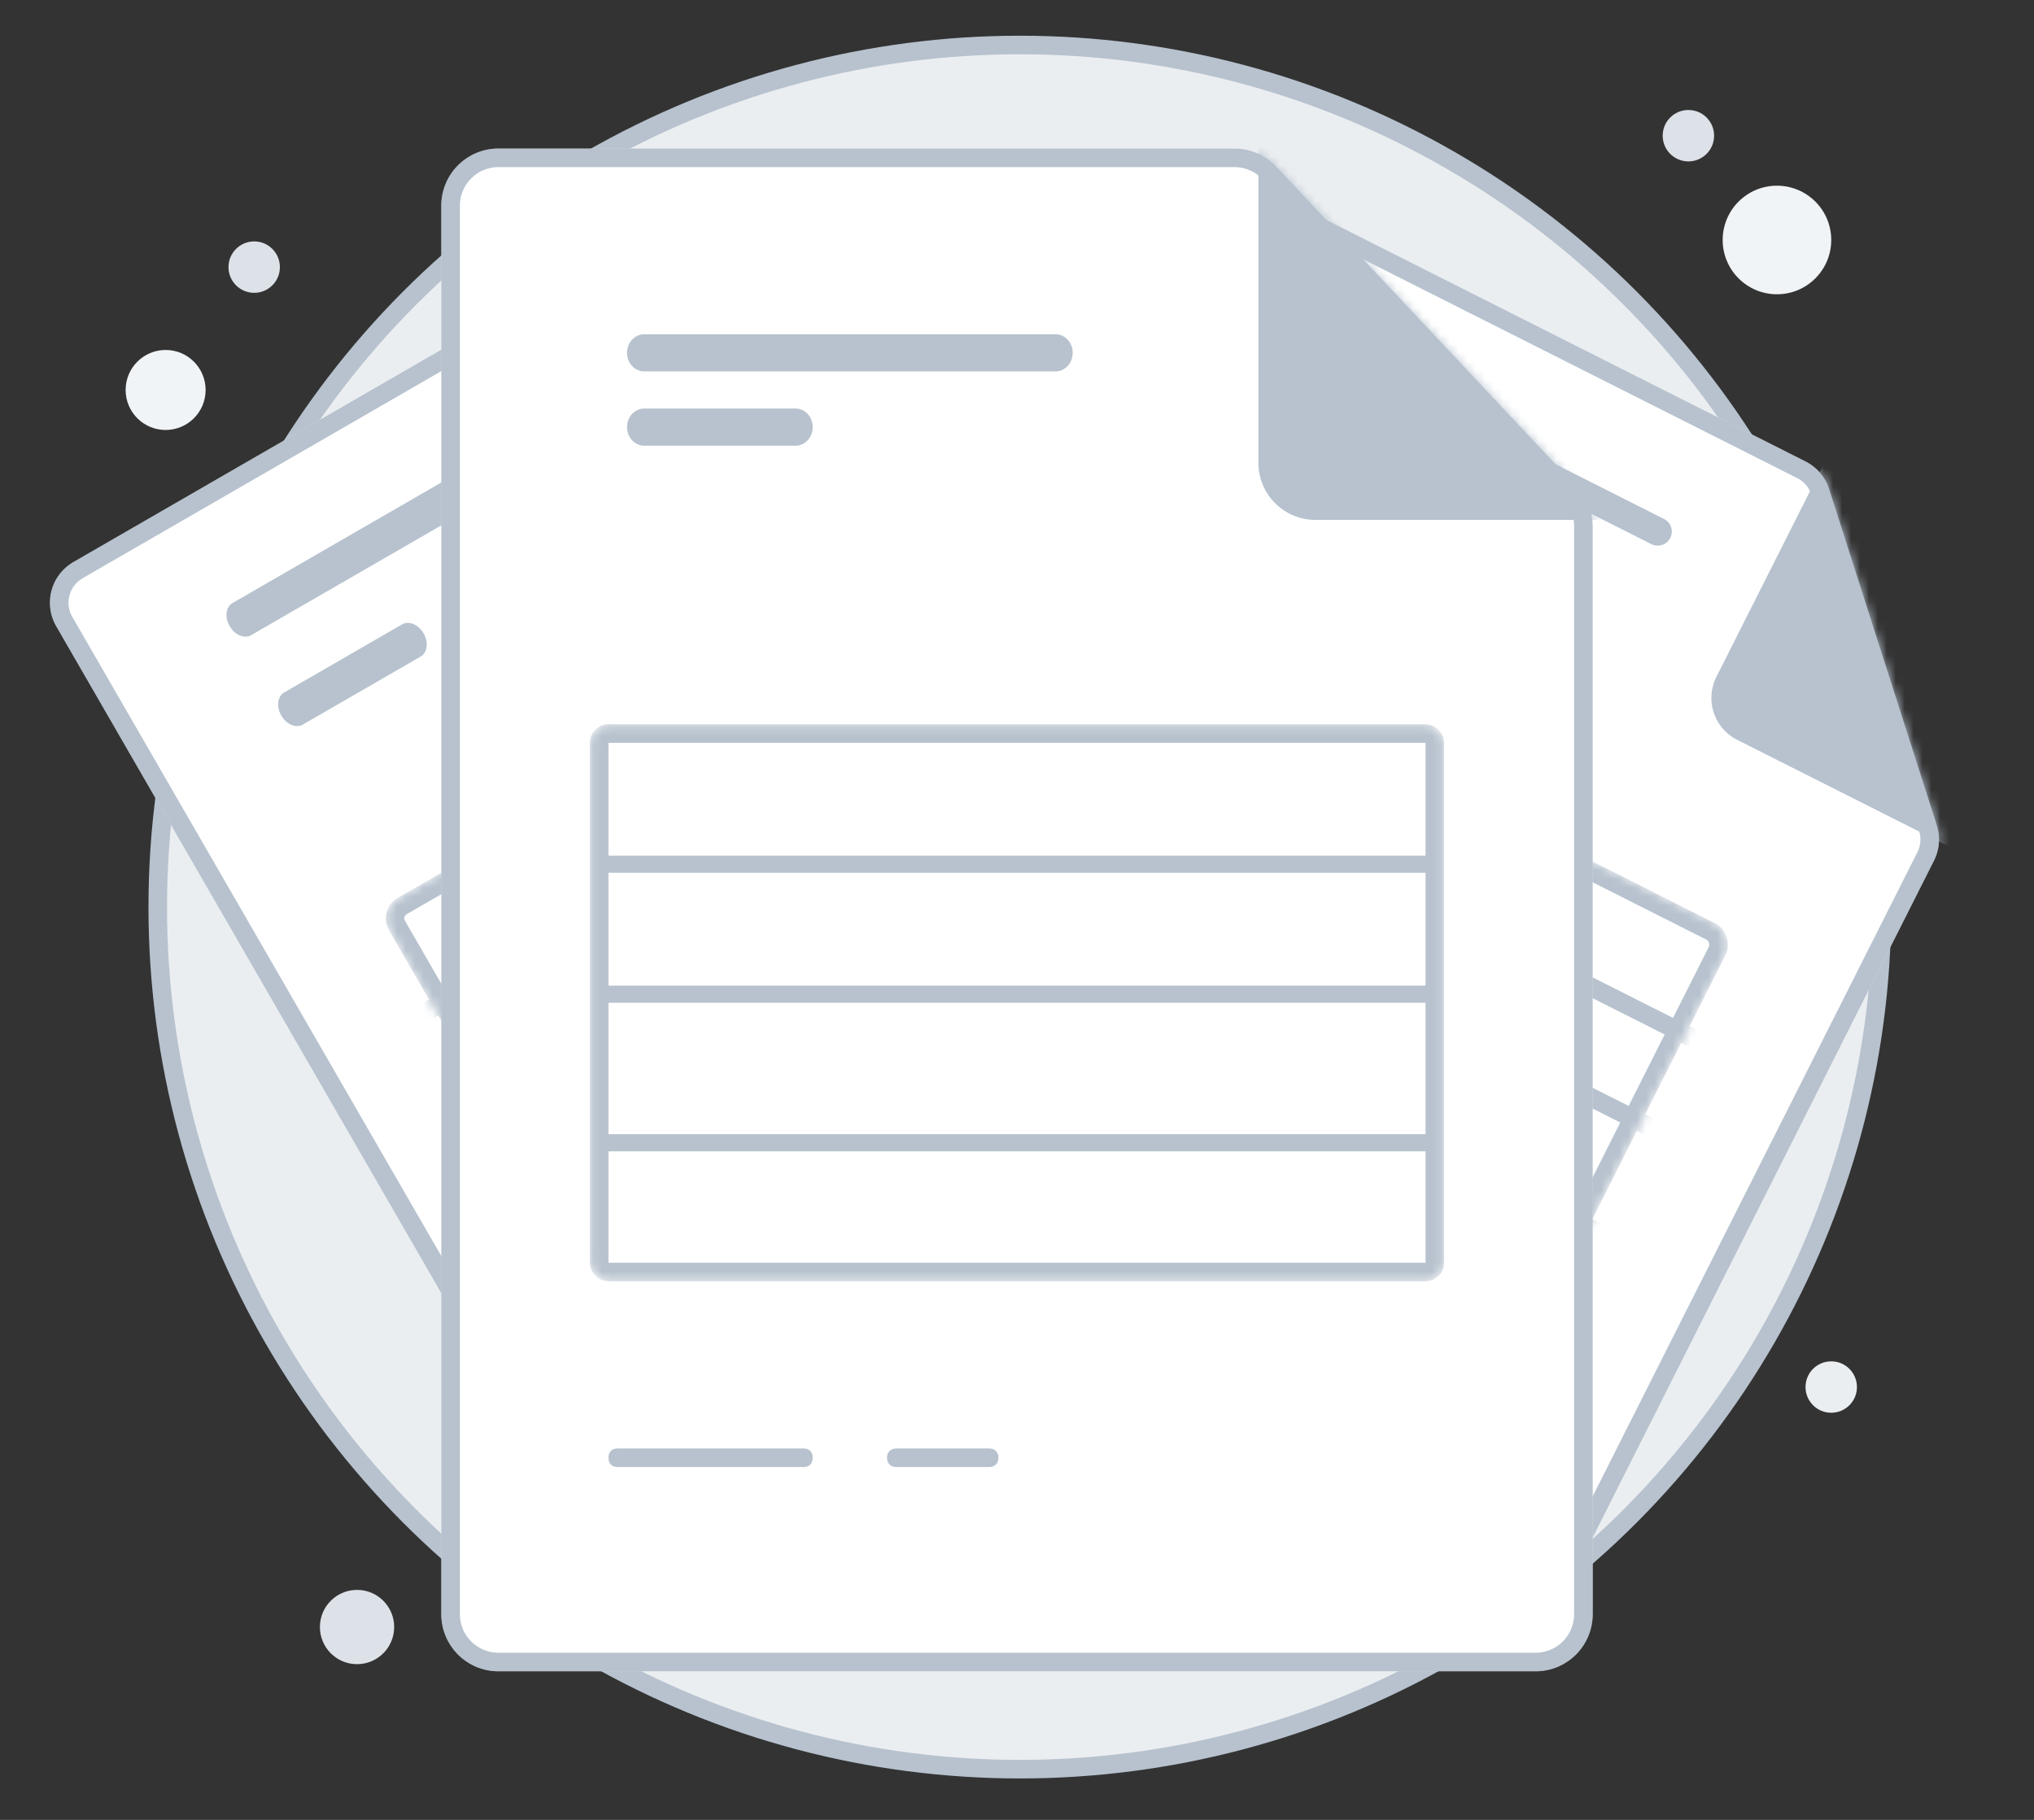 <svg xmlns="http://www.w3.org/2000/svg" width="228" height="204" fill="none"><rect width="100%" height="100%" fill="#333333" stroke="none"/><circle cx="114.32" cy="101.68" r="96.636" fill="#EBEEF1" stroke="#B7C2CE" stroke-width="2.082"/><mask id="a" width="140" height="165" x="78" y="20" maskUnits="userSpaceOnUse" style="mask-type:alpha"><path fill="#C4C4C4" d="m78.898 133.856 55.667-110.423a5.263 5.263 0 0 1 7.068-2.33l60.76 30.63a5.26 5.26 0 0 1 2.642 3.094L217.1 92.491a5.264 5.264 0 0 1-.313 3.974l-42.972 85.241a5.262 5.262 0 0 1-7.067 2.33l-85.52-43.112a5.263 5.263 0 0 1-2.33-7.068Z"/></mask><g mask="url(#a)"><path fill="#fff" d="m78.898 133.856 55.667-110.423a5.263 5.263 0 0 1 7.068-2.33l60.76 30.63a5.26 5.26 0 0 1 2.642 3.094L217.1 92.491a5.264 5.264 0 0 1-.313 3.974l-42.972 85.241a5.262 5.262 0 0 1-7.067 2.33l-85.52-43.112a5.263 5.263 0 0 1-2.33-7.068Z"/><path fill="#B7C2CE" d="m205.194 50.493 30.542 15.397a5.262 5.262 0 0 1 2.33 7.068l-12.791 25.374-30.543-15.397a5.262 5.262 0 0 1-2.33-7.068l12.792-25.374Z"/><mask id="b" width="88" height="77" x="106" y="71" maskUnits="userSpaceOnUse" style="mask-type:alpha"><rect width="74.939" height="48.938" x="127.701" y="70.948" fill="#C4C4C4" rx="2.631" transform="rotate(26.754 127.701 70.948)"/></mask><g mask="url(#b)"><rect width="72.857" height="46.856" x="128.162" y="72.346" stroke="#B7C2CE" stroke-width="2.082" rx="1.59" transform="rotate(26.754 128.162 72.346)"/><path fill="#B7C2CE" fill-rule="evenodd" d="M118.721 80.578c.259-.514.885-.72 1.398-.461l76.612 38.622a1.04 1.04 0 1 1-.937 1.859l-76.612-38.622a1.042 1.042 0 0 1-.461-1.398ZM113.747 90.445c.259-.513.885-.72 1.398-.46l76.612 38.621a1.04 1.04 0 1 1-.937 1.859l-76.612-38.622a1.042 1.042 0 0 1-.461-1.398ZM107.824 102.192c.259-.513.885-.72 1.398-.461l76.612 38.622a1.04 1.04 0 1 1-.937 1.859l-76.612-38.622a1.042 1.042 0 0 1-.461-1.398Z" clip-rule="evenodd"/></g><path fill="#B7C2CE" fill-rule="evenodd" d="M145.457 39.236a1.578 1.578 0 0 1 2.12-.7l39.001 19.662a1.58 1.58 0 0 1-1.422 2.82l-39-19.662a1.578 1.578 0 0 1-.699-2.12ZM140.244 49.574a1.58 1.58 0 0 1 2.121-.7l13.626 6.87a1.578 1.578 0 1 1-1.421 2.82l-13.627-6.87a1.58 1.58 0 0 1-.699-2.12Z" clip-rule="evenodd"/><path stroke="#B7C2CE" stroke-linecap="round" stroke-width="2.105" d="m99.742 128.747 14.566 7.343M122.296 140.118l7.518 3.79"/></g><path stroke="#B7C2CE" stroke-width="2.082" d="m79.829 134.325 55.667-110.423a4.22 4.22 0 0 1 5.669-1.87l60.76 30.631a4.22 4.22 0 0 1 2.12 2.482l12.064 37.664a4.222 4.222 0 0 1-.25 3.188l-42.972 85.24a4.222 4.222 0 0 1-5.67 1.87l-85.519-43.113a4.22 4.22 0 0 1-1.87-5.669Z"/><mask id="c" width="156" height="152" x="5" y="28" maskUnits="userSpaceOnUse" style="mask-type:alpha"><path fill="#C4C4C4" d="M68.135 177.288 6.305 70.195a5.262 5.262 0 0 1 1.926-7.188l58.927-34.022a5.262 5.262 0 0 1 4.037-.514l38.113 10.559a5.262 5.262 0 0 1 3.152 2.44l47.73 82.67a5.264 5.264 0 0 1-1.926 7.189l-82.94 47.885a5.261 5.261 0 0 1-7.19-1.926Z"/></mask><g mask="url(#c)"><path fill="#fff" d="M68.135 177.288 6.305 70.195a5.262 5.262 0 0 1 1.926-7.188l58.927-34.022a5.262 5.262 0 0 1 4.037-.514l38.113 10.559a5.262 5.262 0 0 1 3.152 2.44l47.73 82.67a5.264 5.264 0 0 1-1.926 7.189l-82.94 47.885a5.261 5.261 0 0 1-7.19-1.926Z"/><path fill="#B7C2CE" d="M67.657 25.963 97.28 8.86a5.262 5.262 0 0 1 7.188 1.926l14.208 24.609-29.622 17.102a5.262 5.262 0 0 1-7.188-1.926l-14.208-24.61Z"/><mask id="d" width="92" height="81" x="43" y="63" maskUnits="userSpaceOnUse" style="mask-type:alpha"><rect width="79.459" height="48.938" x="42.279" y="101.984" fill="#C4C4C4" rx="2.631" transform="rotate(-30 42.28 101.984)"/></mask><g stroke="#B7C2CE" stroke-width="2.082" mask="url(#d)"><rect width="77.377" height="46.856" x="43.701" y="102.365" rx="1.59" transform="rotate(-30 43.701 102.365)"/><path stroke-linecap="round" d="m46.311 114.253 74.302-42.898M51.837 123.823l74.302-42.898M58.414 135.216l74.302-42.898"/></g><path fill="#B7C2CE" fill-rule="evenodd" d="M25.743 70.186c-.575-.995-.429-2.156.326-2.592l37.825-21.837c.755-.436 1.833.017 2.408 1.013.575.995.428 2.156-.327 2.592L28.151 71.2c-.755.436-1.833-.018-2.408-1.014ZM31.532 80.212c-.575-.996-.43-2.156.326-2.592l13.216-7.63c.755-.436 1.833.017 2.408 1.013.575.996.428 2.156-.327 2.592l-13.215 7.63c-.756.436-1.834-.017-2.408-1.013ZM74.373 157.571a1.046 1.046 0 0 1 .39-1.427l14.128-8.157a1.047 1.047 0 0 1 1.432.376 1.046 1.046 0 0 1-.391 1.427l-14.128 8.156a1.046 1.046 0 0 1-1.431-.375ZM96.247 144.942a1.046 1.046 0 0 1 .391-1.427l7.291-4.21a1.046 1.046 0 0 1 1.432.375 1.046 1.046 0 0 1-.391 1.428l-7.291 4.21a1.047 1.047 0 0 1-1.432-.376Z" clip-rule="evenodd"/></g><path stroke="#B7C2CE" stroke-width="2.082" d="M69.036 176.768 7.206 69.674a4.221 4.221 0 0 1 1.545-5.766l58.928-34.022a4.222 4.222 0 0 1 3.238-.412l38.113 10.559a4.223 4.223 0 0 1 2.529 1.957l47.729 82.671a4.22 4.22 0 0 1-1.545 5.766l-82.94 47.886a4.221 4.221 0 0 1-5.767-1.545Z"/><mask id="e" width="130" height="172" x="49" y="16" maskUnits="userSpaceOnUse" style="mask-type:alpha"><path fill="#C4C4C4" d="M49.47 180.941V23.057a6.405 6.405 0 0 1 6.404-6.405h82.507c1.769 0 3.46.732 4.67 2.022l33.745 35.959a6.406 6.406 0 0 1 1.734 4.383V180.94a6.404 6.404 0 0 1-6.405 6.405H55.875a6.405 6.405 0 0 1-6.406-6.405Z"/></mask><g mask="url(#e)"><path fill="#fff" d="M49.47 180.941V23.057a6.405 6.405 0 0 1 6.404-6.405h82.507c1.769 0 3.46.732 4.67 2.022l33.745 35.959a6.406 6.406 0 0 1 1.734 4.383V180.94a6.404 6.404 0 0 1-6.405 6.405H55.875a6.405 6.405 0 0 1-6.406-6.405Z"/><path fill="#B7C2CE" d="M141.061 14.57h41.473a6.405 6.405 0 0 1 6.405 6.405v37.31h-41.473a6.405 6.405 0 0 1-6.405-6.405V14.57Z"/><mask id="f" width="96" height="63" x="66" y="81" maskUnits="userSpaceOnUse" style="mask-type:alpha"><rect width="95.755" height="62.449" x="66.122" y="81.183" fill="#C4C4C4" rx="2.082"/></mask><g mask="url(#f)"><rect width="93.674" height="60.367" x="67.163" y="82.223" stroke="#B7C2CE" stroke-width="2.082" rx="1.041"/><path fill="#B7C2CE" fill-rule="evenodd" d="M66.122 96.875c0-.53.43-.96.96-.96h93.834a.96.96 0 1 1 0 1.92H67.083a.96.96 0 0 1-.96-.96ZM66.122 111.446a.96.96 0 0 1 .96-.961h93.834a.96.96 0 1 1 0 1.922H67.083a.96.96 0 0 1-.96-.961ZM66.122 128.099c0-.53.43-.96.96-.96h93.834a.96.96 0 1 1 0 1.921H67.083a.96.96 0 0 1-.96-.961Z" clip-rule="evenodd"/></g><path fill="#B7C2CE" fill-rule="evenodd" d="M70.286 39.55c0-1.15.86-2.081 1.921-2.081h46.116c1.062 0 1.922.932 1.922 2.081 0 1.15-.86 2.082-1.922 2.082H72.207c-1.061 0-1.921-.932-1.921-2.082ZM70.286 47.877c0-1.15.86-2.082 1.921-2.082h16.974c1.06 0 1.921.932 1.921 2.082s-.86 2.081-1.922 2.081H72.207c-1.061 0-1.921-.932-1.921-2.081ZM68.204 163.407c0-.575.317-1.041 1.04-1.041h20.817c.725 0 1.041.466 1.041 1.041s-.316 1.041-1.04 1.041H69.244c-.725 0-1.04-.466-1.04-1.041ZM99.428 163.407c0-.575.35-1.041 1.041-1.041h10.408c.692 0 1.041.466 1.041 1.041s-.349 1.041-1.041 1.041h-10.408c-.691 0-1.04-.466-1.04-1.041Z" clip-rule="evenodd"/></g><path stroke="#B7C2CE" stroke-width="2.082" d="M50.51 180.941V23.057a5.364 5.364 0 0 1 5.364-5.364h82.507c1.482 0 2.897.613 3.911 1.694l33.745 35.958a5.365 5.365 0 0 1 1.453 3.67v121.926a5.364 5.364 0 0 1-5.365 5.364H55.875a5.364 5.364 0 0 1-5.365-5.364Z"/><circle cx="18.565" cy="43.714" r="4.484" fill="#F0F4F7"/><circle cx="199.187" cy="26.901" r="6.085" fill="#F0F4F7"/><circle cx="40.022" cy="182.383" r="4.163" fill="#DDE2E8"/><circle cx="28.493" cy="29.943" r="2.882" fill="#DDE2E8"/><circle cx="189.26" cy="15.211" r="2.882" fill="#DDE2E8"/><circle cx="205.271" cy="155.482" r="2.882" fill="#EBEEF1"/></svg>
